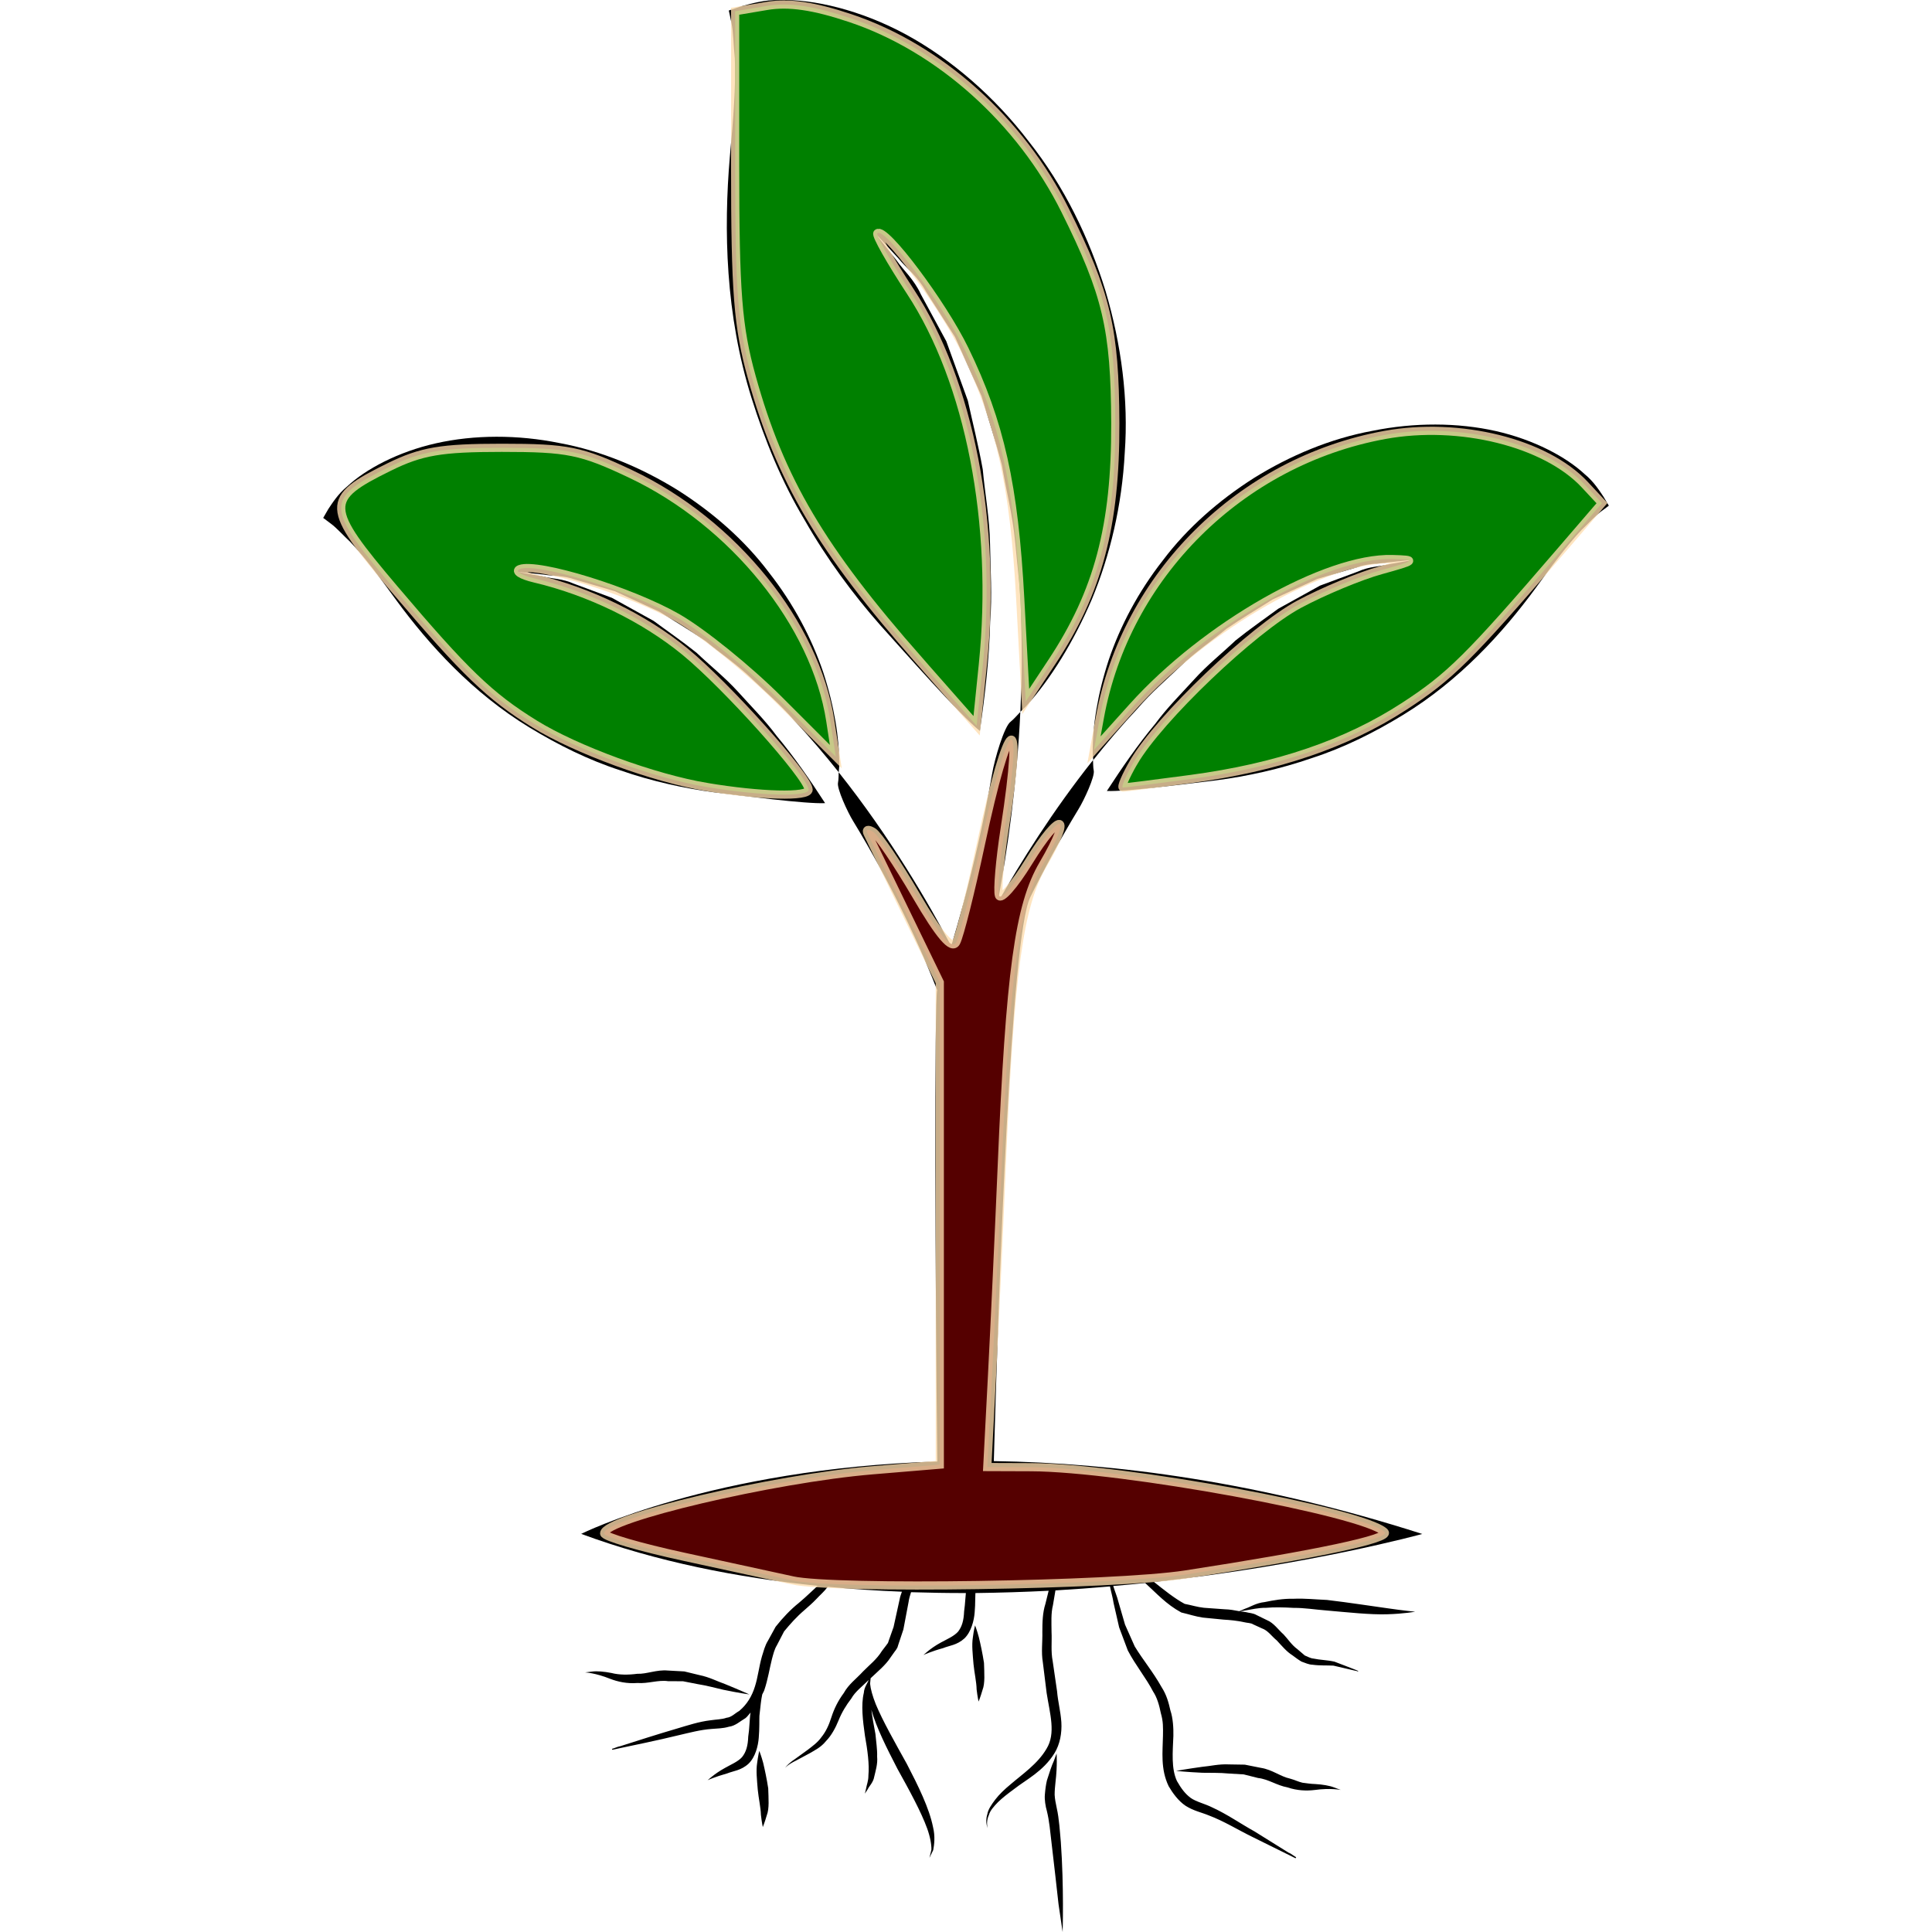 <?xml version="1.0" encoding="UTF-8" standalone="no"?>
<!-- Generator: Adobe Illustrator 16.0.0, SVG Export Plug-In . SVG Version: 6.00 Build 0)  -->

<svg
   xmlns:dc="http://purl.org/dc/elements/1.1/"
   xmlns:cc="http://creativecommons.org/ns#"
   xmlns:rdf="http://www.w3.org/1999/02/22-rdf-syntax-ns#"
   xmlns:svg="http://www.w3.org/2000/svg"
   xmlns="http://www.w3.org/2000/svg"
   xmlns:sodipodi="http://sodipodi.sourceforge.net/DTD/sodipodi-0.dtd"
   xmlns:inkscape="http://www.inkscape.org/namespaces/inkscape"
   version="1.1"
   id="Capa_1"
   x="0px"
   y="0px"
   width="109.817px"
   height="109.818px"
   viewBox="0 0 109.817 109.818"
   style="enable-background:new 0 0 109.817 109.818;"
   xml:space="preserve"
   inkscape:version="0.48.5 r10040"
   sodipodi:docname="tree.svg"><defs
     id="defs59" /><sodipodi:namedview
     pagecolor="#ffffff"
     bordercolor="#666666"
     borderopacity="1"
     objecttolerance="10"
     gridtolerance="10"
     guidetolerance="10"
     inkscape:pageopacity="0"
     inkscape:pageshadow="2"
     inkscape:window-width="1920"
     inkscape:window-height="1014"
     id="namedview57"
     showgrid="false"
     inkscape:zoom="2.1490102"
     inkscape:cx="55.839162"
     inkscape:cy="54.909"
     inkscape:window-x="0"
     inkscape:window-y="27"
     inkscape:window-maximized="1"
     inkscape:current-layer="Capa_1" /><g
     id="g3"><g
       id="g5"><path
         d="M62.067,34.053c1.023-2.471,1.711-5.327,1.865-8.323c0.219-3.006-0.191-6.136-1.088-9.178    c-0.931-3.027-2.361-5.982-4.362-8.504c-1.939-2.544-4.407-4.687-6.993-6.091c-2.59-1.401-5.269-2.011-7.142-1.953    c-0.912-0.031-1.718,0.223-2.19,0.347c-0.477,0.161-0.732,0.247-0.732,0.247s0.06,0.255,0.157,0.739    c0.101,0.455,0.111,1.241,0.185,1.962c0.07,1.59-0.087,3.515-0.283,5.612c-0.351,4.136-0.26,8.968,1.241,13.735    c0.746,2.368,1.706,4.738,3.013,6.916c1.248,2.193,2.755,4.223,4.29,5.965c1.391,1.542,4.531,5.112,5.669,6.021    c0.288-2.026,0.537-4.101,0.585-6.208c0.12-1.482,0.018-2.954-0.007-4.408c-0.023-1.461-0.287-2.866-0.414-4.25    c-0.245-1.364-0.576-2.664-0.847-3.908c-0.435-1.198-0.845-2.33-1.224-3.374c-0.532-0.977-1.02-1.879-1.451-2.676    c-0.378-0.838-0.997-1.371-1.365-1.908c-0.818-1.034-1.283-1.622-1.283-1.622s0.512,0.551,1.398,1.518    c0.411,0.512,1.083,1.013,1.524,1.826c0.498,0.779,1.058,1.658,1.672,2.615c0.465,1.04,0.97,2.164,1.507,3.36    c0.368,1.244,0.806,2.562,1.162,3.946c0.232,1.401,0.61,2.849,0.748,4.337c0.133,1.494,0.349,3.012,0.338,4.535    c0.063,1.731,0.04,3.446-0.041,5.131c0.137-0.147,0.295-0.271,0.425-0.431C59.706,38.59,61.014,36.52,62.067,34.053z"
         id="path7" /><path
         d="M57.997,40.466c-0.18,0.185-0.341,0.385-0.548,0.553c-0.364,0.247-0.924,2.16-1.051,2.94    c-0.474,2.73-1.062,5.249-1.637,7.388c-0.238,0.886-0.472,1.687-0.693,2.43c-1.268-2.41-3.455-6.185-6.396-9.88    c-0.01,0.192,0,0.389-0.038,0.589c-0.081,0.322,0.549,1.689,0.866,2.197c1.093,1.793,2.01,3.518,2.75,5.025    c1.062,2.165,1.722,3.804,2.022,4.577c-0.164,0.356-0.116,17.053,0.007,26.789c-12.811,0.396-20.244,4.113-20.244,4.113    c4.29,1.584,8.869,2.484,13.442,2.953c-0.14,0.13-0.277,0.26-0.414,0.384c-0.21,0.201-0.431,0.396-0.662,0.592    c-0.456,0.362-0.924,0.855-1.314,1.352l-0.431,0.784c-0.185,0.297-0.248,0.599-0.346,0.896c-0.173,0.602-0.229,1.197-0.403,1.728    c-0.168,0.538-0.449,1.003-0.863,1.353l-0.014,0.014v0.003c-0.245,0.127-0.438,0.366-0.736,0.394    c-0.248,0.093-0.602,0.096-0.919,0.144c-0.636,0.075-1.271,0.284-1.884,0.466c-1.122,0.328-2.24,0.688-3.354,1.044l0.115-0.052    l-0.396,0.144c-0.025,0.004-0.046,0.011-0.067,0.018v0.003h-0.003l0.017,0.052c1.257-0.267,2.52-0.521,3.764-0.825    c0.633-0.146,1.237-0.312,1.88-0.359c0.324-0.03,0.625-0.021,0.986-0.126c0.364-0.045,0.642-0.315,0.946-0.493    c0.111-0.089,0.188-0.212,0.284-0.312c-0.039,0.223-0.042,0.441-0.063,0.675c-0.018,0.273-0.033,0.455-0.07,0.694    c-0.017,0.521-0.12,0.876-0.351,1.163c-0.231,0.261-0.659,0.435-0.967,0.613c-0.659,0.359-1,0.735-1.013,0.708    c0,0,0.452-0.205,1.143-0.397c0.332-0.137,0.784-0.16,1.208-0.551c0.394-0.383,0.544-1.023,0.578-1.465    c0.021-0.239,0.033-0.54,0.033-0.746c0.01-0.229-0.012-0.465,0.024-0.677c0.044-0.384,0.074-0.732,0.141-1.044    c0.037-0.089,0.094-0.168,0.121-0.257c0.204-0.605,0.291-1.201,0.431-1.756c0.074-0.271,0.144-0.564,0.277-0.776l0.414-0.798    c0.358-0.431,0.7-0.821,1.17-1.222c0.221-0.194,0.448-0.39,0.662-0.615c0.214-0.233,0.431-0.408,0.638-0.682    c0.003-0.007,0.01-0.014,0.014-0.017c1.408,0.13,2.813,0.226,4.213,0.28c-0.05,0.144-0.103,0.277-0.13,0.438    c-0.113,0.513-0.224,1.033-0.344,1.567l-0.258,0.729l-0.063,0.185c0.021-0.03-0.07,0.086-0.092,0.123l-0.251,0.329    c-0.298,0.485-0.708,0.79-1.069,1.16c-0.378,0.414-0.823,0.729-1.097,1.229c-0.338,0.455-0.556,0.917-0.7,1.365    c-0.15,0.473-0.32,0.832-0.571,1.143c-0.217,0.309-0.536,0.531-0.795,0.732c-0.274,0.199-0.509,0.366-0.705,0.51    c-0.406,0.271-0.579,0.507-0.56,0.514c-0.016-0.017,0.178-0.212,0.616-0.424c0.214-0.113,0.474-0.254,0.772-0.414    c0.298-0.175,0.652-0.343,0.934-0.698c0.303-0.305,0.547-0.76,0.715-1.178c0.18-0.451,0.435-0.865,0.722-1.238    c0.221-0.397,0.635-0.698,0.985-1.051c-0.06,0.185-0.25,0.39-0.274,0.732c-0.167,0.691-0.056,1.574,0.063,2.426    c0.15,0.832,0.258,1.649,0.198,2.266c0.005,0.312-0.104,0.548-0.131,0.739c-0.046,0.191-0.07,0.294-0.07,0.294    s0.06-0.089,0.161-0.246c0.074-0.171,0.318-0.387,0.372-0.719c0.074-0.325,0.204-0.719,0.164-1.14    c0.014-0.428-0.06-0.852-0.097-1.286c-0.094-0.486-0.175-0.944-0.231-1.376c0.284,1.013,0.88,2.193,1.482,3.357    c0.679,1.222,1.345,2.439,1.692,3.397c0.173,0.486,0.243,0.894,0.24,1.198c-0.075,0.294-0.113,0.465-0.113,0.465    s0.074-0.16,0.214-0.441c0.06-0.308,0.12-0.779-0.01-1.307c-0.214-1.074-0.845-2.352-1.49-3.594    c-0.679-1.222-1.365-2.433-1.759-3.377c-0.192-0.482-0.301-0.88-0.329-1.181c0.014-0.134,0.024-0.229,0.031-0.309    c0.397-0.38,0.855-0.746,1.136-1.188l0.241-0.339c0.053-0.071,0.06-0.062,0.144-0.215l0.067-0.209l0.274-0.821    c0.097-0.527,0.198-1.051,0.294-1.554c0.024-0.191,0.081-0.377,0.141-0.564c1.05,0.03,2.087,0.051,3.117,0.048    c-0.007,0.109-0.021,0.222-0.03,0.342c-0.021,0.277-0.036,0.459-0.07,0.698c-0.021,0.517-0.12,0.876-0.351,1.163    c-0.231,0.257-0.659,0.438-0.97,0.609c-0.659,0.359-0.999,0.739-1.009,0.716c0,0,0.448-0.209,1.143-0.4    c0.332-0.141,0.78-0.161,1.208-0.552c0.39-0.383,0.544-1.026,0.578-1.468c0.021-0.232,0.033-0.541,0.033-0.742    c0.003-0.127,0.01-0.247,0.01-0.366c1.411-0.018,2.803-0.062,4.163-0.13c-0.063,0.246-0.116,0.482-0.184,0.745    c-0.16,0.5-0.174,1.041-0.174,1.602c0.014,0.555-0.07,1.144,0.027,1.712c0.073,0.578,0.144,1.163,0.217,1.752    c0.184,1.184,0.537,2.293-0.01,3.176c-0.498,0.855-1.395,1.458-2.047,2.022c-0.344,0.284-0.642,0.571-0.865,0.862    c-0.218,0.291-0.406,0.562-0.449,0.828c-0.157,0.51,0.054,0.808,0,0.804c0.05,0.007-0.116-0.314,0.095-0.773    c0.066-0.239,0.28-0.476,0.515-0.718c0.247-0.243,0.562-0.483,0.909-0.739c0.683-0.538,1.646-0.996,2.294-2.033    c0.32-0.517,0.432-1.167,0.394-1.776c-0.046-0.633-0.196-1.17-0.243-1.748c-0.083-0.572-0.167-1.146-0.248-1.708    c-0.112-0.564-0.039-1.115-0.066-1.656c-0.003-0.537-0.039-1.064,0.08-1.536c0.054-0.298,0.095-0.565,0.141-0.836    c1.061-0.064,2.088-0.137,3.101-0.226c0.062,0.318,0.157,0.626,0.205,0.948l0.315,1.379l0.492,1.311    c0.432,0.832,1.055,1.588,1.435,2.331c0.229,0.342,0.353,0.783,0.444,1.238c0.137,0.466,0.127,0.805,0.12,1.287    c-0.014,0.89-0.15,1.882,0.325,2.864c0.215,0.369,0.547,0.838,0.968,1.115c0.462,0.291,0.887,0.366,1.318,0.545    c0.845,0.317,1.636,0.811,2.453,1.211l2.471,1.222l0.034-0.041l-0.014-0.024l-0.403-0.267l0.082,0.072l-2.026-1.263    c-0.808-0.448-1.557-0.979-2.412-1.369c-0.4-0.202-0.9-0.314-1.215-0.534c-0.322-0.239-0.548-0.544-0.787-0.965    c-0.329-0.712-0.24-1.64-0.202-2.563c0.011-0.438-0.024-1.026-0.168-1.443c-0.099-0.445-0.219-0.891-0.499-1.325    c-0.493-0.879-1.058-1.543-1.53-2.32l-0.551-1.238l-0.376-1.297c-0.076-0.305-0.202-0.596-0.295-0.9    c0.616-0.055,1.226-0.103,1.817-0.168c0.633,0.575,1.204,1.216,2.04,1.667l0.01,0.007l0.011,0.003    c0.403,0.093,0.804,0.229,1.215,0.288l1.184,0.116c0.37,0.021,0.76,0.059,1.149,0.144c0.206,0.052,0.391,0.034,0.538,0.13    l0.482,0.22c0.349,0.119,0.558,0.451,0.852,0.69c0.284,0.302,0.555,0.637,0.887,0.843c0.171,0.123,0.294,0.226,0.514,0.358    c0.212,0.076,0.424,0.175,0.633,0.179c0.421,0.058,0.804,0.03,1.185,0.051l0.807,0.188l0.408,0.096    c0.03,0.004,0.061,0.011,0.092,0.018c0.038,0.014,0.065,0.03,0.116,0.027c-0.058-0.065-0.126-0.068-0.194-0.103l-0.387-0.151    l-0.784-0.301l0,0l-0.021-0.004c-0.394-0.089-0.808-0.092-1.17-0.171c-0.192-0.017-0.332-0.116-0.493-0.174l-0.428-0.366    c-0.329-0.24-0.523-0.562-0.78-0.832c-0.305-0.267-0.551-0.653-0.955-0.818l-0.588-0.287c-0.195-0.113-0.425-0.113-0.603-0.164    c-0.103-0.023-0.22-0.023-0.325-0.041c0.071-0.014,0.178-0.034,0.339-0.062c0.273-0.038,0.671-0.147,1.133-0.141    c0.462-0.041,0.992-0.03,1.581,0.004c0.578-0.007,1.204,0.096,1.823,0.144c1.253,0.109,2.52,0.25,3.484,0.219    c0.958-0.027,1.591-0.146,1.591-0.146s-0.64-0.059-1.57-0.195c-0.935-0.127-2.177-0.325-3.443-0.473    c-0.643-0.027-1.272-0.096-1.882-0.068c-0.603-0.014-1.17,0.086-1.656,0.188c-0.493,0.051-0.828,0.284-1.095,0.369    c-0.192,0.079-0.295,0.127-0.35,0.15c-0.273-0.051-0.544-0.103-0.835-0.109l-1.177-0.085c-0.38-0.041-0.729-0.154-1.096-0.223    c-0.581-0.314-1.163-0.784-1.738-1.242c8.87-0.972,15.246-2.731,15.246-2.731c-9.277-2.97-17.474-4.041-24.355-4.141    c0.291-10.27,0.977-29.807,2.063-32.033c0.739-1.502,1.658-3.23,2.751-5.025c0.315-0.508,0.948-1.874,0.866-2.197    c-0.041-0.199-0.027-0.392-0.041-0.588c-2.293,2.885-4.119,5.811-5.419,8.105C57.289,48.204,57.811,44.449,57.997,40.466z"
         id="path9" /><path
         d="M91.146,28.235c-0.208-0.304-0.54-0.85-1.074-1.285c-1.04-0.969-2.868-1.956-5.044-2.447    c-2.17-0.488-4.641-0.498-7.016-0.014c-2.399,0.441-4.682,1.408-6.722,2.672c-2.025,1.287-3.819,2.865-5.191,4.69    c-1.399,1.783-2.433,3.749-3.08,5.666c-0.633,1.935-0.92,3.765-0.906,5.229c-0.007,0.154,0.021,0.305,0.03,0.455    c0.794-0.999,1.633-1.986,2.533-2.943c0.749-0.873,1.632-1.632,2.45-2.411c0.824-0.786,1.755-1.417,2.583-2.103    c0.89-0.613,1.801-1.143,2.629-1.672c0.903-0.413,1.752-0.802,2.535-1.164c0.825-0.238,1.585-0.462,2.256-0.659    c0.66-0.241,1.286-0.195,1.779-0.284c0.985-0.104,1.55-0.164,1.55-0.164s-0.558,0.101-1.536,0.277    c-0.479,0.124-1.096,0.12-1.725,0.406c-0.644,0.24-1.369,0.512-2.163,0.802c-0.732,0.408-1.533,0.849-2.375,1.314    c-0.78,0.575-1.615,1.15-2.43,1.805c-0.763,0.726-1.612,1.395-2.354,2.219c-0.739,0.812-1.533,1.6-2.2,2.505    c-1.023,1.227-1.913,2.533-2.759,3.83c1.099,0.053,4.668-0.421,6.226-0.606c1.745-0.228,3.613-0.635,5.42-1.261    c1.828-0.589,3.56-1.461,5.161-2.437c3.237-1.97,5.691-4.678,7.549-7.204c0.938-1.293,1.804-2.467,2.636-3.34    c0.396-0.375,0.801-0.816,1.081-1.026c0.301-0.221,0.459-0.341,0.459-0.341S91.338,28.565,91.146,28.235z"
         id="path11" /><path
         d="M46.793,38.212c-0.648-1.917-1.679-3.882-3.083-5.667c-1.374-1.826-3.164-3.402-5.19-4.688    c-2.04-1.261-4.32-2.233-6.721-2.674c-2.374-0.483-4.848-0.476-7.019,0.015c-2.173,0.489-4.006,1.479-5.039,2.445    c-0.534,0.435-0.869,0.98-1.076,1.287c-0.193,0.329-0.294,0.508-0.294,0.508s0.157,0.115,0.455,0.342    c0.288,0.21,0.685,0.652,1.086,1.027c0.83,0.872,1.696,2.046,2.632,3.336c1.862,2.531,4.317,5.239,7.549,7.208    c1.603,0.974,3.332,1.843,5.164,2.435c1.805,0.631,3.677,1.034,5.414,1.263c1.564,0.185,5.132,0.657,6.229,0.603    c-0.842-1.297-1.735-2.601-2.758-3.828c-0.669-0.904-1.461-1.689-2.197-2.509c-0.742-0.816-1.595-1.49-2.354-2.214    c-0.818-0.655-1.658-1.23-2.433-1.805c-0.84-0.465-1.643-0.907-2.375-1.314c-0.792-0.291-1.518-0.561-2.16-0.802    c-0.635-0.288-1.248-0.284-1.728-0.407c-0.977-0.178-1.535-0.275-1.535-0.275s0.565,0.058,1.554,0.164    c0.489,0.087,1.118,0.041,1.776,0.284c0.669,0.191,1.427,0.416,2.253,0.659c0.789,0.361,1.636,0.75,2.538,1.164    c0.83,0.522,1.733,1.058,2.628,1.672c0.83,0.683,1.763,1.317,2.585,2.101c0.816,0.782,1.696,1.538,2.451,2.411    c0.896,0.953,1.733,1.946,2.532,2.945c0.003-0.15,0.036-0.301,0.025-0.46C47.712,41.975,47.424,40.146,46.793,38.212z"
         id="path13" /><path
         d="M55.637,93.056c-0.104-0.394-0.214-0.668-0.214-0.668s-0.074,0.271-0.125,0.691c-0.07,0.428-0.007,0.962,0.037,1.51    c0.05,0.513,0.17,1.013,0.177,1.44c0.048,0.414,0.111,0.691,0.111,0.691s0.11-0.264,0.224-0.661    c0.151-0.383,0.1-0.965,0.084-1.539C55.848,93.98,55.733,93.443,55.637,93.056z"
         id="path15" /><path
         d="M43.376,100.188c-0.108-0.394-0.218-0.668-0.218-0.668s-0.068,0.271-0.121,0.691c-0.07,0.428-0.01,0.962,0.034,1.51    c0.05,0.51,0.169,1.013,0.18,1.437c0.048,0.418,0.107,0.695,0.107,0.695s0.11-0.264,0.225-0.664    c0.154-0.387,0.099-0.962,0.083-1.54C43.583,101.108,43.468,100.571,43.376,100.188z"
         id="path17" /><path
         d="M60.07,102.792c-0.066-0.332-0.107-0.504-0.123-0.777c0-0.25,0.026-0.5,0.05-0.729c0.113-0.941,0.06-1.612,0.06-1.612    s-0.056,0.154-0.157,0.421c-0.119,0.257-0.243,0.633-0.39,1.099c-0.059,0.243-0.095,0.514-0.118,0.808    c-0.029,0.28,0.037,0.678,0.111,0.928c0.147,0.592,0.189,1.163,0.267,1.816c0.147,1.264,0.295,2.536,0.398,3.487l0.233,1.585    c0,0,0.082-2.56-0.103-5.123C60.242,104.079,60.201,103.367,60.07,102.792z"
         id="path19" /><path
         d="M74.747,101.406c-0.22-0.003-0.462-0.044-0.716-0.075c-0.223-0.051-0.469-0.171-0.715-0.236    c-0.521-0.109-1.006-0.51-1.643-0.608l-0.917-0.182c-0.302-0.007-0.603-0.011-0.89-0.014c-0.582-0.031-1.085,0.1-1.533,0.137    c-0.891,0.123-1.482,0.232-1.482,0.232s0.6,0.065,1.492,0.106c0.448,0.011,0.979-0.011,1.516,0.044    c0.274,0.018,0.548,0.031,0.836,0.049l0.817,0.205c0.564,0.058,1.071,0.424,1.66,0.53c0.574,0.195,1.112,0.205,1.561,0.15    c0.896-0.123,1.478-0.003,1.478-0.003s-0.14-0.052-0.39-0.145C75.578,101.499,75.175,101.43,74.747,101.406z"
         id="path21" /><polygon
         points="42.392,97.638 42.382,97.645 42.378,97.652   "
         id="polygon23" /><path
         d="M37.98,95.561l0.84,0.003c0.281,0.055,0.558,0.109,0.823,0.161c0.53,0.082,1.045,0.226,1.48,0.325    c0.876,0.182,1.472,0.264,1.472,0.264s-0.548-0.25-1.381-0.589c-0.428-0.147-0.883-0.394-1.455-0.51    c-0.281-0.068-0.571-0.137-0.862-0.209l-0.936-0.051c-0.64-0.059-1.208,0.208-1.733,0.185c-0.517,0.068-1.032,0.068-1.47-0.045    c-0.423-0.085-0.83-0.116-1.093-0.082c-0.258,0.031-0.409,0.048-0.409,0.048s0.592,0.027,1.429,0.366    c0.421,0.161,0.946,0.284,1.55,0.236C36.834,95.711,37.419,95.475,37.98,95.561z"
         id="path25" /></g></g><g
     id="g27" /><g
     id="g29" /><g
     id="g31" /><g
     id="g33" /><g
     id="g35" /><g
     id="g37" /><g
     id="g39" /><g
     id="g41" /><g
     id="g43" /><g
     id="g45" /><g
     id="g47" /><g
     id="g49" /><g
     id="g51" /><g
     id="g53" /><g
     id="g55" /><path
     style="fill:#008000;fill-opacity:1;stroke:#fedcae;stroke-width:0.465;stroke-opacity:0.784"
     d=""
     id="path3038"
     inkscape:connector-curvature="0" /><path
     style="fill:#008000;fill-opacity:1;stroke:#fedcae;stroke-width:0.465;stroke-opacity:0.784"
     d="M 52.232,37.527 C 46.677,31.219 44.349,27.276 42.73,21.433 41.937,18.571 41.786,16.637 41.786,9.334 l 0,-8.693 1.79,-0.302 c 1.258,-0.213 2.676,-0.006 4.77,0.696 5.048,1.692 9.669,5.83 12.2,10.925 2.366,4.762 2.827,6.721 2.848,12.098 0.023,5.829 -0.977,9.596 -3.6,13.563 L 58.305,39.873 57.993,34.059 C 57.646,27.588 56.85,24.016 54.833,19.87 c -1.277,-2.626 -4.566,-7.008 -4.963,-6.611 -0.099,0.099 0.744,1.588 1.873,3.308 3.368,5.129 4.941,13.212 4.124,21.207 l -0.355,3.479 -3.281,-3.726 z"
     id="path3040"
     inkscape:connector-curvature="0" /><path
     style="fill:#008000;fill-opacity:1;stroke:#fedcae;stroke-width:0.465;stroke-opacity:0.784"
     d="m 64.445,43.318 c 1.436,-2.472 6.769,-7.562 9.399,-8.972 1.38,-0.74 3.474,-1.611 4.653,-1.936 1.982,-0.547 2.031,-0.594 0.649,-0.633 -3.765,-0.105 -10.629,3.803 -14.769,8.407 l -2.194,2.44 0.334,-1.838 c 1.467,-8.078 8.009,-14.567 16.195,-16.063 4.251,-0.777 9.146,0.44 11.37,2.827 l 0.977,1.049 -2.417,2.809 c -5.157,5.992 -6.228,7.052 -8.843,8.751 -3.262,2.119 -7.216,3.465 -12.105,4.119 -2.002,0.268 -3.741,0.487 -3.865,0.487 -0.124,0 0.153,-0.651 0.615,-1.447 z"
     id="path3042"
     inkscape:connector-curvature="0" /><path
     style="fill:#008000;fill-opacity:1;stroke:#fedcae;stroke-width:0.465;stroke-opacity:0.784"
     d="m 40.167,44.733 c -2.995,-0.501 -7.42,-2.121 -9.78,-3.582 -2.546,-1.575 -3.948,-2.925 -7.974,-7.676 -3.964,-4.678 -3.982,-5.113 -0.294,-6.929 1.83,-0.901 2.952,-1.092 6.406,-1.092 3.747,0 4.519,0.157 7.333,1.49 5.83,2.762 10.497,8.538 11.338,14.034 l 0.311,2.029 -3.209,-3.208 c -1.765,-1.765 -4.378,-3.877 -5.807,-4.695 -2.637,-1.509 -7.915,-3.138 -8.939,-2.76 -0.309,0.114 0.067,0.355 0.834,0.536 3.095,0.728 6.223,2.25 8.554,4.162 2.359,1.935 6.998,7.113 7.023,7.839 0.015,0.434 -2.733,0.364 -5.796,-0.148 z"
     id="path3044"
     inkscape:connector-curvature="0" /><path
     style="fill:#550000;fill-opacity:1;stroke:#fedcae;stroke-width:0.465;stroke-opacity:0.784"
     d="m 45.043,89.828 c -0.896,-0.198 -3.67,-0.801 -6.166,-1.34 -2.495,-0.539 -4.537,-1.136 -4.537,-1.327 0,-0.852 9.635,-3.12 15.242,-3.588 l 3.837,-0.32 0,-13.708 0,-13.708 -1.954,-4.024 c -1.075,-2.213 -2.044,-4.21 -2.154,-4.438 -0.11,-0.228 0.033,-0.27 0.318,-0.093 0.285,0.176 1.386,1.806 2.447,3.622 1.346,2.304 2.034,3.106 2.278,2.653 0.192,-0.357 0.819,-2.848 1.391,-5.535 1.603,-7.519 2.476,-8.095 1.359,-0.897 -0.276,1.78 -0.421,3.479 -0.322,3.776 0.099,0.297 0.861,-0.566 1.692,-1.918 1.818,-2.954 2.557,-2.82 0.817,0.148 -1.373,2.343 -1.884,6.092 -2.355,17.272 -0.151,3.583 -0.397,8.87 -0.546,11.75 l -0.272,5.235 2.489,0.009 c 5.155,0.018 18.931,2.547 20.093,3.689 0.37,0.364 -3.832,1.258 -11.322,2.411 -4.057,0.624 -19.947,0.861 -22.336,0.333 l 0,0 z"
     id="path3046"
     inkscape:connector-curvature="0" /></svg>